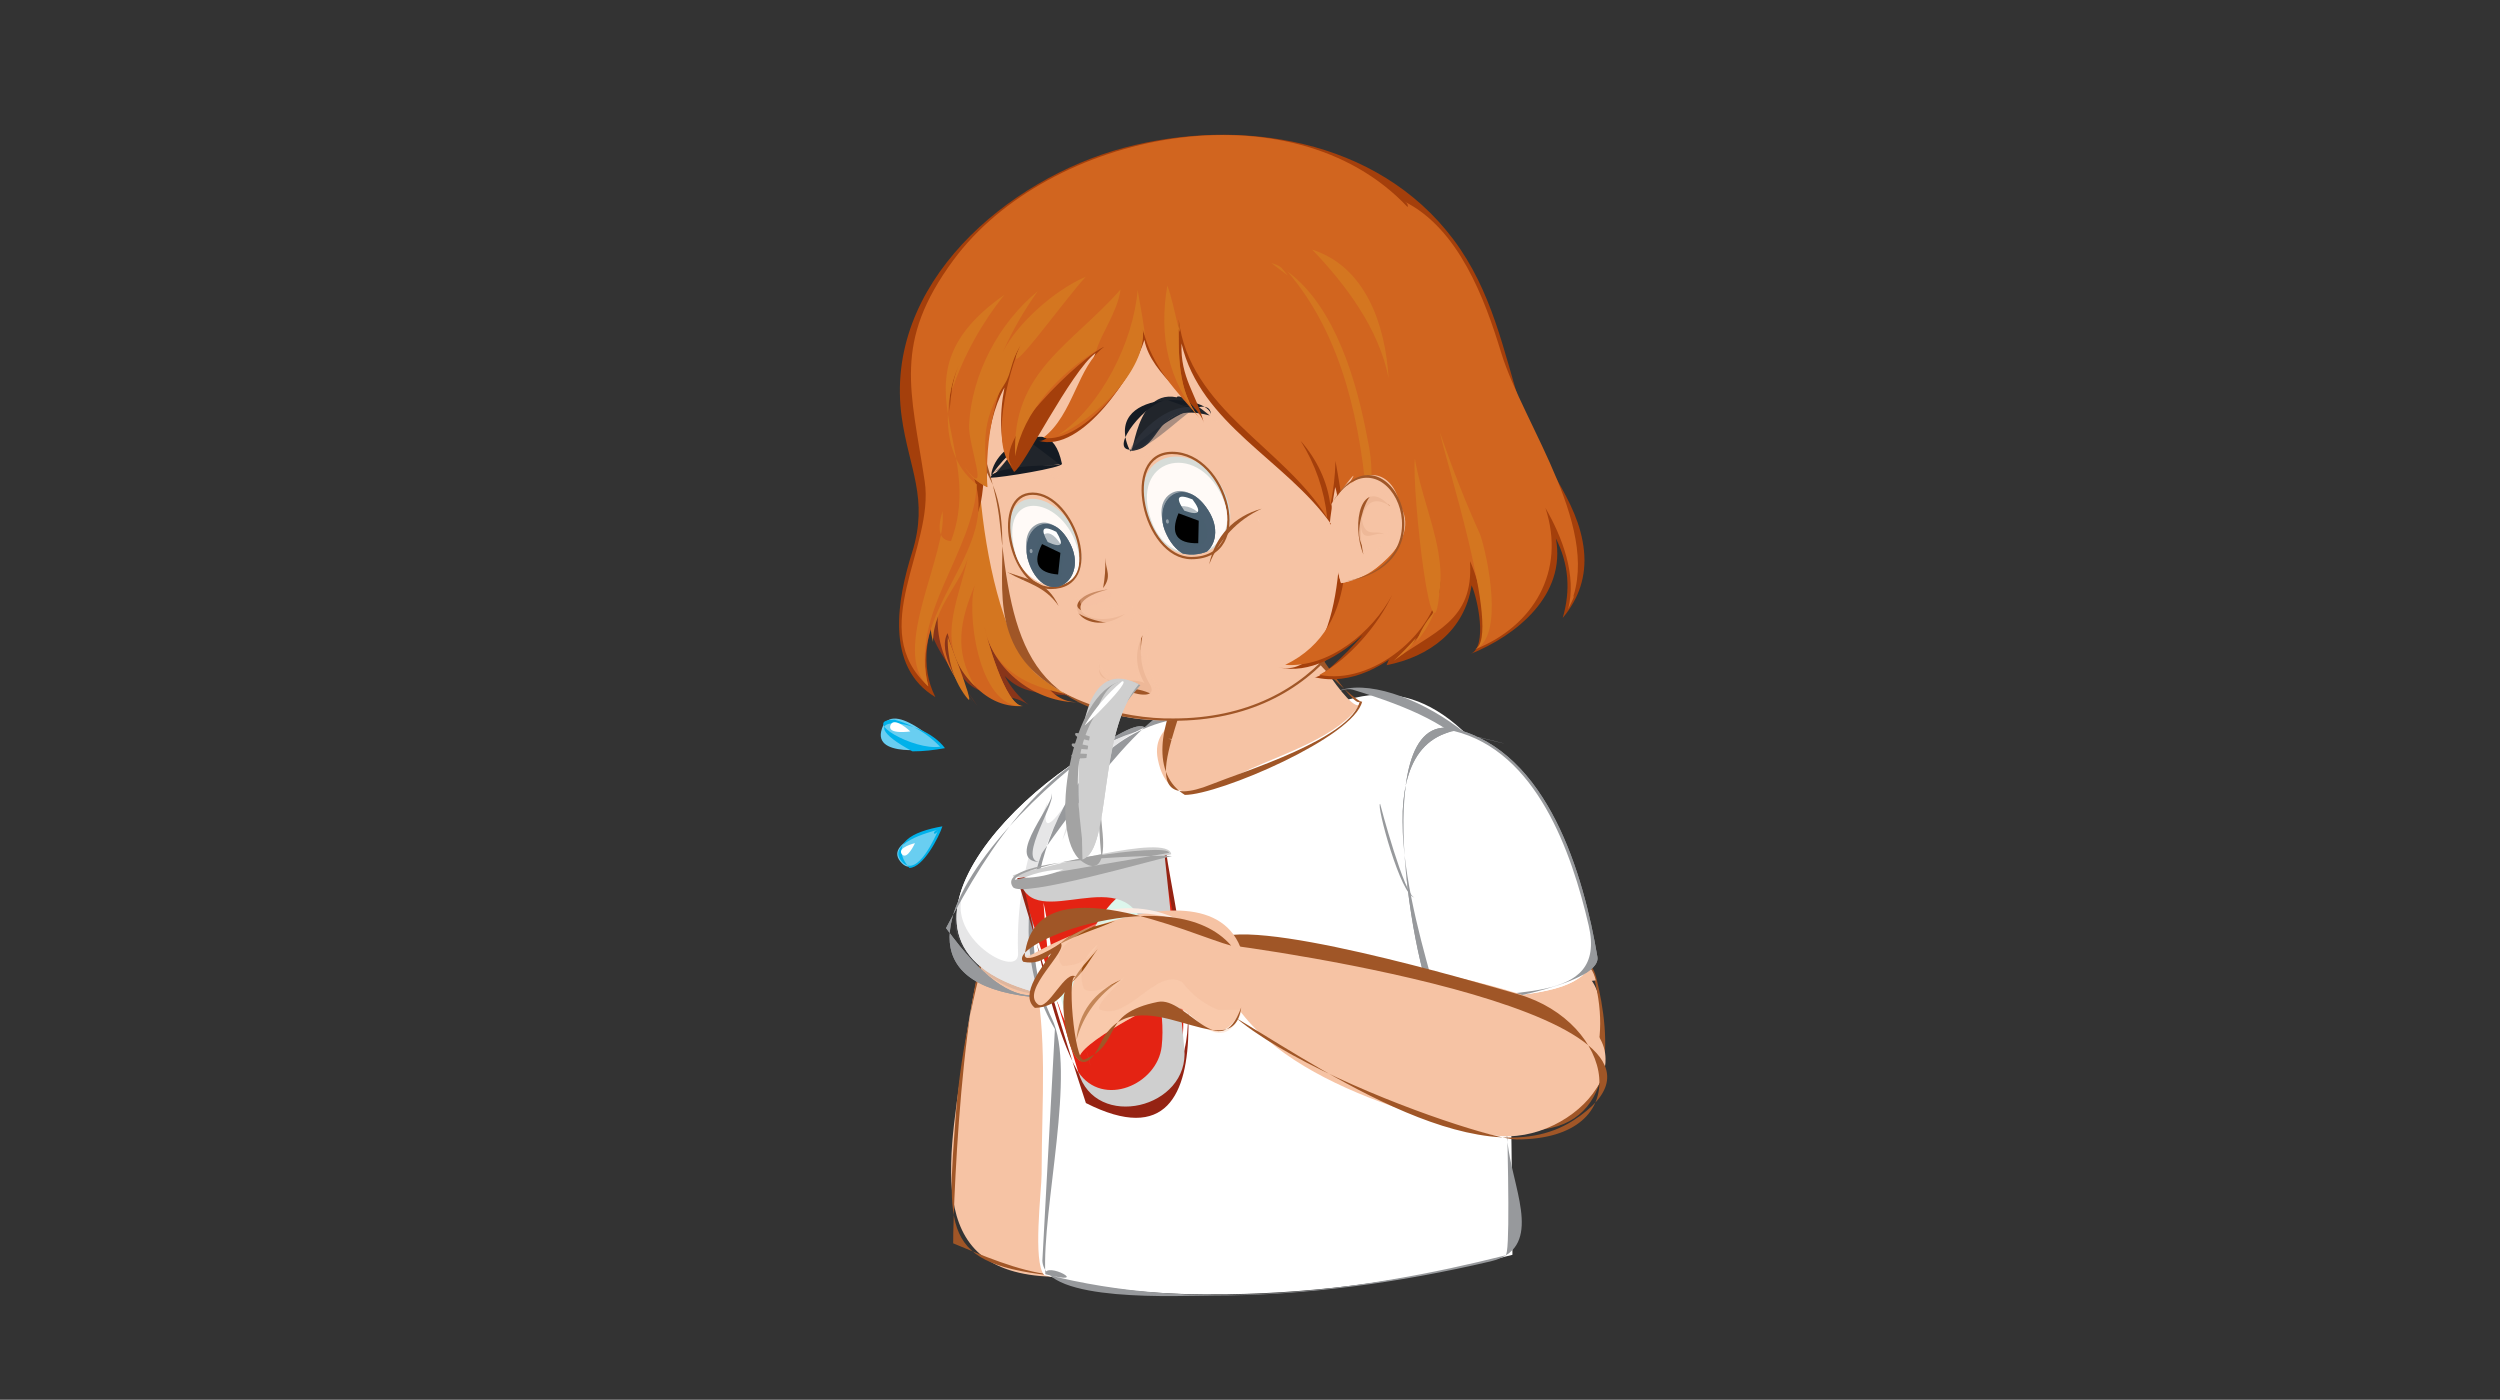 <svg version="1.1" id="Layer_1" xmlns="http://www.w3.org/2000/svg" xmlns:xlink="http://www.w3.org/1999/xlink" x="0px" y="0px"
	viewBox="0 0 768 430" enable-background="new 0 0 768 430" xml:space="preserve">
<rect x="0" y="0" width="768" height="430" fill="#333333" stroke="none"/>
<g>
	<g>
		<g>
			<g>
				<path fill="#F6C3A4" d="M336.133,286.195c-8.978-1.561-17.957-3.121-26.935-4.682c-7.314-1.271-12.404,37.416-13.314,43.61
					c-5.321,36.188-12.008,70.271,35.754,66.878C357.244,390.183,338.64,303.411,336.133,286.195z"/>
				<path fill="#A05627" d="M329.617,392.425c-40.62-2.985-38.748-12.749-35.984-50.074c1.557-21.032,6.453-41.237,12.097-61.476
					c0.302-1.071,24.942,4.01,27.338,4.427C343.814,287.169,356.347,392.425,329.617,392.425z M292.816,381.946
					c16.365,6.798,47.743,20.936,49.884-5.955c1.854-23.28-1.486-47.331-4.33-70.407c-2.828-22.952-5.699-19.629-28.975-23.674
					C296.342,279.642,292.746,369.861,292.816,381.946C300.062,384.956,292.801,379.356,292.816,381.946z"/>
			</g>
			<path fill="#F6C3A4" d="M336.133,286.195c-24.742-4.3-29.107-10.887-35.577,15.475c21.679-10.157,20.781,45.904,21.739,52.288
				c1.944,12.958,17.404,58.79,20.667,22.883C345.672,347.024,340.426,315.679,336.133,286.195z"/>
			<g>
				<path fill="#FFFFFF" d="M351.353,223.732c-31.263,8.991-90.918,65.428-33.524,81.025
					C339.179,310.561,346.419,242.025,351.353,223.732z"/>
				<path fill="#97999C" d="M328.459,306.838c-91.611,0,16.057-90.595,23.148-83.346
					C354.836,226.828,329.958,306.838,328.459,306.838z M290.629,285.108c44.4,61.364,52.029-30.502,60.218-60.871
					C321.596,232.473,304.014,259.699,290.629,285.108C292.085,287.12,291.86,282.772,290.629,285.108z"/>
			</g>
			<g>
				<path fill="#FFFFFF" d="M351.353,223.732c-31.263,8.991-90.918,65.428-33.524,81.025
					C339.179,310.561,346.419,242.025,351.353,223.732z"/>
				<path fill="#97999C" d="M328.459,306.838c-91.611,0,16.057-90.595,23.148-83.346
					C354.836,226.828,329.958,306.838,328.459,306.838z M290.629,285.108c44.4,61.364,52.029-30.502,60.218-60.871
					C321.596,232.473,304.014,259.699,290.629,285.108C292.085,287.12,291.86,282.772,290.629,285.108z"/>
			</g>
			<path opacity="0.2" fill="#848689" d="M339.677,228.181c-3.677,3.849-22.051,38.768-17.878,18.289
				c-6.386,14.434-9.654,30.653-9.049,46.444c0.287,7.825-20.388-3.643-17.366-17.035c-11.545,19.722,30.444,42.507,36.361,20.564
				c6.536-24.236,13.072-48.474,19.608-72.711C347.328,224.842,343.436,226.324,339.677,228.181
				C337.396,230.568,346.424,224.931,339.677,228.181z"/>
		</g>
		<g>
			<path fill="#FFFFFF" d="M363.13,220.292c-5.145,4.481-9.979,18.596,1.257,21.405c8.24,2.061,24.133-12.489,29.535-16.299
				c20.146-14.206,40.245-19.474,61.05,4.951c9.943,11.453,9.536,155.149,9.649,155.12c-28.437,7.518-58.245,11.689-87.638,12.14
				c-18.835,0.288-37.916-1.099-56.193-5.894c-3.599-3.954-0.817-26.088-0.806-30.969c0.055-24.812,1.92-40.758-2.489-63.906
				C312.117,268.603,330.528,223.995,363.13,220.292z"/>
			<path fill="#97999C" d="M324.065,316.129c-9.498-15.862-10.307-36.689-4.082-53.82c0.351-0.966,39.449-56.589,43.489-42.113
				c0.644,2.225-11.755,29.36,8.763,19.1c12.126-7.548,24.746-15.286,35.342-24.923c13.956-12.693,61.415,15.749,57.245,37.018
				c-6.457,32.965-6.46,68.893-1.377,101.945c2.091,13.614,10.435,30.407-5.521,34.156C430.035,394.045,401.215,398,372.541,398
				c-9.954,0-51.743,2.329-52.326-10.706 M321.132,391.438c45.511,11.851,96.351,5.564,141.357-5.79
				c2.761-0.696-1.98-100.109-0.777-113.605c3.333-37.359-10.043-49.233-46.168-60.18c-7.661-2.321-31.776,20.996-39.987,26.189
				c-13.689,8.658-26.466-7.947-14.016-17.177c-38.203,6.398-53.387,61.225-38.411,91.988
				C330.817,328.654,320.026,371.407,321.132,391.438C336.039,395.32,320.899,387.229,321.132,391.438z"/>
		</g>
		<path opacity="0.2" fill="#848689" d="M326.41,258.022c3.781-8.608,8.239-16.852,13.374-24.729
			C333.261,240.442,328.803,248.686,326.41,258.022C329.964,249.321,327.404,253.65,326.41,258.022z"/>
		<g>
			<path fill="#F6C3A4" d="M363.664,206.857c6.836,14.991-10.621,13.321-7.969,26.462c3.5,17.351,18.465,7.483,28.495,2.878
				c9.538-4.379,27.808-10.292,33.562-19.933c-2.311,3.871-19.082-22.258-19.421-28.264
				C386.775,194.286,375.22,200.571,363.664,206.857z"/>
			<path fill="#A05627" d="M363.988,244.197c-20.62-12.589,9.187-62.427,34.174-56.509c-7.711,4.202,19.873,29.77,20.314,27.758
				C416.078,226.413,374.463,244.197,363.988,244.197z M364.158,206.994c3.952,6.915-20.438,45.472,8.001,33.95
				c9.615-3.896,43.089-14.103,45.623-25.679c-0.902,4.168-18.718-22.95-19.683-26.734
				C386.785,194.685,375.471,200.839,364.158,206.994z"/>
		</g>
		<g>
			<path fill="#F6C3A4" d="M444.005,314.029c3.836,44.344,53.842,39.14,47.468-6.168
				C488.051,283.539,440.905,295.471,444.005,314.029z"/>
			<path fill="#A05627" d="M469.476,347.24c-13.218-0.447-28.443-18.073-25.597-31.989c1.106-18.637-1.12-13.446,21.171-17.267
				c9.831-1.686,22.376-9.387,25.322,2.363C494.91,318.447,497.142,347.24,469.476,347.24z M444.6,315.387
				c8.675,49.381,58.71,29.976,44.431-17.256c-2.187-7.233-25.771,0.882-32.132,1.973
				C437.917,303.356,447.896,301.006,444.6,315.387C445.387,319.867,444.61,315.34,444.6,315.387z"/>
		</g>
		<path fill="#F6C3A4" d="M489.643,317.975c-1.132-1.378-16.188-14.921-19.172-13.579c6.529-1.435,13.113-2.51,19.753-3.225
			c-2.807-11.764-15.155-4.544-25.112-2.837c-20.599,3.532-19.811-1.775-20.859,16.976
			C441.489,364.703,508.854,341.365,489.643,317.975C486.966,314.716,490.635,319.183,489.643,317.975z"/>
		<g>
			<path fill="#FFFFFF" d="M446.636,224.194c-28.867,12.217-10.723,62.178-4.992,84.779c16.564-4.67,51.875,0.088,47.726-20.394
				C484.527,264.677,473.709,230.756,446.636,224.194z"/>
			<path fill="#97999C" d="M441.644,309.33c-5.124,0-23.384-91.87,5.076-85.481c28.847,6.993,39.77,45.03,43.998,70.07
				C492.203,302.715,452.346,309.33,441.644,309.33z M446.629,224.559c-29.665,6.379-9.242,66.339-4.733,83.969
				c20.151-5.954,52.015,1.125,46.149-24.205C482.84,261.838,472.047,230.784,446.629,224.559
				C446.07,224.679,481.523,233.105,446.629,224.559z"/>
		</g>
		<g>
			<path fill="#FFFFFF" d="M446.636,224.194c-28.867,12.217-10.723,62.178-4.992,84.779c16.564-4.67,51.875,0.088,47.726-20.394
				C484.527,264.677,473.709,230.756,446.636,224.194z"/>
			<path fill="#97999C" d="M441.644,309.33c-5.124,0-23.384-91.87,5.076-85.481c28.847,6.993,39.77,45.03,43.998,70.07
				C492.203,302.715,452.346,309.33,441.644,309.33z M446.629,224.559c-29.665,6.379-9.242,66.339-4.733,83.969
				c20.151-5.954,52.015,1.125,46.149-24.205C482.84,261.838,472.047,230.784,446.629,224.559"/>
		</g>
		<path fill="#97999C" d="M434.593,275.7c-4.147,0-11.926-28.654-10.618-28.766C423.931,246.94,431.598,275.7,434.593,275.7z"/>
		<path fill="#97999C" d="M319.736,264.841c-12.536,0,6.335-20.171,2.915-21.275C325.952,244.597,311.616,264.841,319.736,264.841z"
			/>
		<path fill="#F6C3A4" d="M358.896,226.958c0,0,22.965,6.071,40.099-11.298C398.994,215.66,385.569,228.476,358.896,226.958z"/>
		<g>
			<g>
				<path fill="#893519" d="M334.43,215.627c-19.771-13.011-14.652-81.942-35.317-82.222c1.848,0.023-7.991,29.706-9.35,32.974
					c-11.6,25.682-1.534,32.552,10.5,50.502c-3.467-4.515-6.025-9.496-7.675-14.943c5.292,15.167,15.529,9.128,23.419,14.596
					c-3.118-2.499-5.575-5.468-7.372-8.908C316.542,215.989,327.903,211.395,334.43,215.627
					C327.145,210.833,334.689,215.796,334.43,215.627z"/>
				<path fill="#D1651F" d="M331.604,215.753c-13.345,0.236-26.763-9.812-29.127-23.188c0.079,1.623,6.349,24.75,11.829,24.32
					c-12.689,0.947-20.892-11.746-23.202-22.403c-3.287,5.749,3.63,16.276,7.801,21.225c-27.752-32.922,7.269-48.091,0.324-81.167
					C325.779,134.755,302.828,216.279,331.604,215.753C329.59,215.789,334.009,215.709,331.604,215.753z"/>
				<path fill="#D47620" d="M297.471,214.869c1.978,1.788-6.865-20.458-6.316-19.204
					C290.916,202.305,293.043,209.751,297.471,214.869C297.776,215.145,293.254,209.996,297.471,214.869z"/>
				<path fill="#D47620" d="M330.306,214.156c-19.294-11.625-10.92-79.453-31.078-79.618c4.527,21.558-18.326,39.702-12.608,62.681
					c0.062-11.082,9.091-18.244,10.865-26.602c-3.186,14.925-10.931,27.68,2.113,40.291c-6.729-10.952-4.671-20.469,0.083-31.667
					c-3.064,7.193,0.584,38.688,14.624,37.644c-5.479,0.431-11.75-22.697-11.829-24.32
					C305.856,211.69,327.333,212.366,330.306,214.156C317.094,206.196,331.047,214.603,330.306,214.156z"/>
			</g>
			<g>
				<path fill="#F6C3A4" d="M304.934,106.112c-9.925,18.71-3.016,88.115,14.375,101.713c37.64,29.434,84.131,6.783,103.506-31.072
					C451.746,107.754,342.139,35.926,304.934,106.112C298.243,118.725,306.267,103.597,304.934,106.112z"/>
				<path fill="#A05627" d="M360.518,221.42c-44.793-0.383-49.625-24.408-53.401-60.977c-2.145-20.77-13.774-33.235-2.499-54.496
					c9.828-18.526,30.625-27.331,50.925-27.331C446.571,78.617,450.719,221.42,360.518,221.42z M355.543,79.329
					c-33.952,0-69.674,31.445-51.529,67.529c8.672,17.248-1.419,37.07,8.932,53.761c8.896,14.345,32.011,20.383,47.572,20.088
					C449.812,220.707,445.646,79.329,355.543,79.329z"/>
			</g>
			<path fill="#F6C3A4" d="M378.646,159.252c1.25-12.899-21.766-33.138-28.25-14.056c-7.453,21.929,20.778,25.655,20.946,29.112
				c3.36-8.818,9.501-14.806,18.422-17.963C385.947,156.909,382.241,157.878,378.646,159.252
				C379.359,151.897,378.616,159.558,378.646,159.252z"/>
			<path fill="#F6C3A4" d="M312.03,175.932c-4.801-2.622,11.057,7.763,13.317,10.735c-2.697-10.627,14.912-14.502,2.717-29.306
				C311.577,137.346,302.752,170.832,312.03,175.932C311.032,175.387,312.403,176.137,312.03,175.932z"/>
			<g>
				<g>
					<g>
						<path fill="#D7DCD8" d="M376.205,151.314c8.499,18.456-16.491,27.623-23.511,8.249
							C344.833,137.826,368.035,133.541,376.205,151.314C380.106,159.786,372.306,142.833,376.205,151.314z"/>
						<path fill="#A05627" d="M365.972,171.802c-15.105,0-22.378-33.027-5.869-33.027
							C377.468,138.775,386.352,171.802,365.972,171.802z M360.104,139.487c-15.498,0-8.359,31.603,5.869,31.603
							C385.387,171.09,376.565,139.487,360.104,139.487z"/>
					</g>
				</g>
				<g>
					<path fill="#FFFAF7" d="M375.398,152.436c7.841,17.016-15.207,25.473-21.679,7.606
						C346.796,140.907,367.484,135.221,375.398,152.436C378.997,160.247,371.802,144.614,375.398,152.436z"/>
				</g>
				<g>
					<defs>
						<path id="SVGID_1_" d="M376.205,151.314c8.499,18.456-16.491,27.623-23.511,8.249
							C344.833,137.826,368.035,133.541,376.205,151.314C380.106,159.786,372.306,142.833,376.205,151.314z"/>
					</defs>
					<clipPath id="SVGID_2_">
						<use xlink:href="#SVGID_1_"  overflow="visible"/>
					</clipPath>
					<g clip-path="url(#SVGID_2_)">
						<path fill="#4A5F70" d="M371.192,156.822c7.013,11.021-5.071,20.455-12.072,8.792
							C352.35,154.336,363.388,144.542,371.192,156.822C374.483,161.993,367.911,151.659,371.192,156.822z"/>
						<path opacity="0.6" fill="#4A5F70" d="M371.192,156.822c-7.805-12.28-18.843-2.486-12.072,8.792
							C366.121,177.277,378.206,167.842,371.192,156.822C367.911,151.659,374.483,161.993,371.192,156.822z M357.833,159.837
							c-0.506,3.744,8.999,7.042,10.707,8.882C367.138,167.217,356.573,169.135,357.833,159.837
							C358.125,157.674,357.537,162.02,357.833,159.837z"/>
						<path opacity="0.6" fill="#4A5F70" d="M371.192,156.822c-7.805-12.28-18.843-2.486-12.072,8.792
							C366.121,177.277,378.206,167.842,371.192,156.822C367.911,151.659,374.483,161.993,371.192,156.822z M370.568,168.699
							c-8.525,6.237-18.767-11.938-11.037-16.99C367.016,146.799,377.84,163.374,370.568,168.699
							C367.242,171.133,373.902,166.257,370.568,168.699z"/>
						<path opacity="0.4" fill="#4A5F70" d="M363.125,157.854c-3.788-5.489-2.653-7.065,3.405-4.727
							C370.487,158.357,369.352,159.932,363.125,157.854C361.101,156.344,365.134,159.353,363.125,157.854z"/>
						<path opacity="0.4" fill="#FFFFFF" d="M358.535,159.527c0.509-0.152,0.954,1.124,0.22,1.312
							C358.25,160.977,357.832,159.735,358.535,159.527z"/>
						<path fill="#FFFFFF" d="M363.819,156.878c-2.887-4.133-2.05-5.289,2.513-3.469
							C369.334,157.391,368.497,158.547,363.819,156.878C362.29,155.703,365.334,158.046,363.819,156.878z"/>
						<path opacity="0.4" fill="#4A5F70" d="M369.282,158.906c-3.611-5.554-12.396-4.277-9.88,3.351
							C361.783,172.45,375.673,168.748,369.282,158.906C367.018,155.424,371.541,162.385,369.282,158.906z"/>
						<path d="M368.249,159.966c-0.049,2.306-0.098,4.612-0.147,6.917c-6.659,0.142-8.683-2.927-6.07-9.208
							C364.104,158.439,366.177,159.203,368.249,159.966C369.954,162.558,366.544,157.375,368.249,159.966z"/>
					</g>
				</g>
			</g>
			<g>
				<g>
					<g>
						<path fill="#A05627" d="M387.597,156.263c-7.468,3.463-13.128,9.502-16.142,17.135
							C373.232,164.786,379.062,158.604,387.597,156.263z"/>
					</g>
				</g>
				<g>
					<g>
						<g>
							<path fill="#FFFFFF" d="M386.647,159.826C387.784,162.275,385.523,157.525,386.647,159.826
								C386.808,160.171,386.474,159.47,386.647,159.826z"/>
						</g>
					</g>
				</g>
			</g>
			<g>
				<g>
					<g>
						<path fill="#D7DCD8" d="M331.261,165.953c5.799,17.234-16.309,18.152-20.298,2.304
							C305.746,147.468,325.815,149.72,331.261,165.953C333.914,173.837,328.613,158.059,331.261,165.953z"/>
						<path fill="#A05627" d="M322.726,180.968c-13.003,0-18.853-29.664-5.481-29.664
							C330.384,151.304,340.438,180.968,322.726,180.968z M317.245,152.015c-12.313,0-6.67,28.241,5.481,28.241
							C339.409,180.256,329.514,152.015,317.245,152.015z"/>
					</g>
				</g>
				<g>
					<path fill="#FFFAF7" d="M330.645,167.237c5.396,16.042-15.178,16.894-18.891,2.145
						C306.898,150.034,325.576,152.13,330.645,167.237C333.113,174.576,328.18,159.891,330.645,167.237z"/>
				</g>
				<g>
					<defs>
						<path id="SVGID_3_" d="M331.495,164.467c5.798,17.516-16.285,20.932-20.505,3.765
							C306.191,148.655,325.988,147.778,331.495,164.467C334.115,172.383,328.879,156.541,331.495,164.467z"/>
					</defs>
					<clipPath id="SVGID_4_">
						<use xlink:href="#SVGID_3_"  overflow="visible"/>
					</clipPath>
				</g>
			</g>
			<g>
				<g>
					<g>
						<path fill="#A05627" d="M309.422,175.777c6.151,3.528,11.4,4.104,15.81,10.399
							C321.618,178.518,316.531,178.322,309.422,175.777z"/>
					</g>
				</g>
				<g>
					<g>
						<g>
							<path fill="#FFFFFF" d="M313.996,178.52C311.84,181.236,317.29,174.512,313.996,178.52
								C313.617,178.997,314.395,178.034,313.996,178.52z"/>
						</g>
						<g>
							<path fill="#FFFFFF" d="M310.826,178.388C310.392,180.56,311.291,176.34,310.826,178.388
								C310.766,178.688,310.896,178.078,310.826,178.388z"/>
						</g>
					</g>
				</g>
			</g>
			<g>
				<path opacity="0.9" fill="#F6C3A4" d="M374.022,129.52c-21.611-17.736-22.951,10.793-24.267,10.865
					C360.001,139.829,356.399,124.888,374.022,129.52C360.354,118.303,360.676,126.012,374.022,129.52z"/>
				<g>
					<path fill="#21252B" d="M371.653,127.649c-21.603-17.745-22.951,10.792-24.262,10.864
						C357.64,137.953,354.03,123.013,371.653,127.649C357.992,116.428,358.311,124.139,371.653,127.649z"/>
					<path fill="#151B23" d="M347.306,138.871c-9.753-19.808,24.716-18.169,24.716-11.222
						C372.022,117.541,345.037,138.871,347.306,138.871z M358.668,122.913c-6.071,0-18.42,15.246-11.362,15.246
						c8.095,0,8.188-14.452,22.806-11.248C366.297,125.578,362.483,124.246,358.668,122.913z"/>
				</g>
				<path opacity="0.4" fill="#383F4C" d="M368.244,125.284c-12.034-2.562-22.398,13.313-20.853,13.229
					C353.894,138.157,366.291,124.15,368.244,125.284C356.193,122.718,369.381,125.944,368.244,125.284z"/>
			</g>
			<g>
				<g>
					<path opacity="0.9" fill="#F6C3A4" d="M325.149,147.797c-1.411-19.81-16.892-1.939-20.577-0.464
						C313.241,143.861,315.734,139.312,325.149,147.797C324.224,134.802,317.382,140.797,325.149,147.797z"/>
					<path opacity="0.4" fill="#383F4C" d="M323.766,142.746c-12.273-10.317-13.34,0.173-19.312,2.573
						C312.396,142.127,324.473,144.125,323.766,142.746C316.377,136.535,324.231,143.654,323.766,142.746z"/>
				</g>
				<g>
					<path fill="#21252B" d="M325.877,142.547c-9.247-18.978-15.88,0.68-21.308,3.768
						C309.745,143.371,325.959,142.939,325.877,142.547C319.575,129.613,326.205,144.11,325.877,142.547z"/>
					<path fill="#151B23" d="M304.307,146.762c-0.939,0,17.588-25.218,21.919-4.288C326.48,143.685,307.445,146.762,304.307,146.762
						z M315.998,135.457c-5.383,0-10.946,5.274-11.518,10.499c5.471-3.668,21.159-2.71,21.057-3.294
						C322.357,140.26,319.178,137.858,315.998,135.457z"/>
				</g>
			</g>
			<g>
				<path fill="#4A5F70" d="M328.769,167.044c5.554,10.95-6.356,19.431-12.021,7.502
					C311.442,163.391,322.375,154.423,328.769,167.044C331.427,172.285,326.119,161.814,328.769,167.044z"/>
				<path opacity="0.6" fill="#4A5F70" d="M328.769,167.044c-6.395-12.622-17.327-3.653-12.021,7.502
					C322.413,186.475,334.323,177.994,328.769,167.044C326.119,161.814,331.427,172.285,328.769,167.044z M316.015,168.883
					c-0.776,3.553,7.831,7.47,9.296,9.403C324.15,176.766,314.098,177.61,316.015,168.883
					C316.465,166.824,315.559,170.961,316.015,168.883z"/>
				<path opacity="0.6" fill="#4A5F70" d="M328.769,167.044c-6.395-12.622-17.327-3.653-12.021,7.502
					C322.413,186.475,334.323,177.994,328.769,167.044C326.119,161.814,331.427,172.285,328.769,167.044z M327.212,178.426
					c-8.552,5.367-16.544-13.01-8.943-17.232C325.759,157.024,334.379,173.929,327.212,178.426
					C323.899,180.505,330.534,176.342,327.212,178.426z"/>
				<path opacity="0.4" fill="#4A5F70" d="M321.131,167.396c-3.13-5.554-1.939-6.98,3.575-4.279
					C328.012,168.433,326.82,169.859,321.131,167.396C319.36,165.78,322.888,168.999,321.131,167.396z"/>
				<path opacity="0.4" fill="#FFFFFF" d="M316.696,168.641c0.489-0.106,0.802,1.157,0.097,1.281
					C316.312,170.014,316.021,168.785,316.696,168.641z"/>
				<path fill="#FFFFFF" d="M321.861,166.512c-2.39-4.185-1.511-5.231,2.636-3.138C327.004,167.422,326.125,168.468,321.861,166.512
					C320.525,165.258,323.185,167.757,321.861,166.512z"/>
				<path opacity="0.4" fill="#4A5F70" d="M326.809,168.899c-9.158-17.625-14.206,17.156-0.866,8.761
					C326.232,174.74,326.521,171.819,326.809,168.899C324.974,165.367,328.64,172.428,326.809,168.899z"/>
				<path d="M325.756,169.836c-0.235,2.216-0.47,4.432-0.705,6.647c-6.292-0.469-7.935-3.585-4.929-9.347
					C322,168.037,323.878,168.937,325.756,169.836C327.14,172.467,324.372,167.207,325.756,169.836z"/>
			</g>
			<path fill="#F6C3A4" d="M347.78,218.042c0,0,25.806,7.146,45.06-13.3C392.84,204.742,377.754,219.828,347.78,218.042z"/>
			<g>
				<g>
					<path fill="#A05627" d="M339.501,171.379c0.21,3.845,2.141,5.612-0.637,9.28C339.429,177.613,339.67,174.478,339.501,171.379z"
						/>
				</g>
				<g>
					<path fill="#A05627" d="M340.249,181.089c-16.41,4.36-5.351,12.525,5.417,7.473
						C333.857,197.066,321.997,183.252,340.249,181.089z"/>
				</g>
			</g>
			<g>
				<path opacity="0.9" fill="#F6C3A4" d="M331.486,183.384c-4.22,9.172,15.194,0.961,15.917,2.121
					C355.167,197.944,319.289,188.094,331.486,183.384C329.806,187.037,329.103,184.305,331.486,183.384z"/>
				<path opacity="0.5" fill="#F6C3A4" d="M331.838,184.903c-0.244-2.868,4.932-5.135,8.944-3.458
					C344.803,183.122,332.146,188.459,331.838,184.903z"/>
			</g>
			<g>
				<path fill="#A43F0B" d="M486.602,169.237c-1.6-16.227-14.366-27.963-19.036-43.073c-5.727-18.52-9.151-36.728-21.116-52.646
					c-23.308-31.006-65.657-37.581-101.051-28.148c-35.854,9.555-74.146,41.864-68.381,82.862
					c2.194,15.63,8.364,24.978,3.191,41.429c-4.482,14.253-8.474,35.139,7.143,44.5c-9.651-19.087,8.846-41.164,13.723-58.901
					c1.954-7.092,0.7-23.782,7.497-36.211c-1.579,8.082-1.903,18.82,2.942,25.923c2.776-1.101,17.444-30.904,25.031-36.496
					c-1.116,3.488-12.286,28.555-17.622,26.892c13.606,4.207,29.814-21.306,32.628-30.939c2.083,11.035,16.647,19.311,18.283,25.536
					c-2.364-9.065-7.282-13.888-6.867-24.444c5.811,24.872,31.944,35.747,45.848,55.355c-1.382,3.002,3.293-21.883,1.345-11.303
					c3.491,10.625,2.267,60.089-17.521,55.395c9.726,2.304,19.322-3.779,25.994-9.984c-1.117,1.577-12.371,13.659-14.884,13.034
					c11.135,2.774,22.516-3.671,29.963-11.241c-4.006,1.573-6.59,4.095-7.75,7.564c13.163-2.615,23.916-10.539,26.113-24.546
					c1.771,3.927,5.09,18.938-0.386,21.124c14.088-5.646,29.507-18.036,26.269-35.525c3.912,7.748,4.614,15.893,2.105,24.436
					C485.043,183.86,487.375,177.09,486.602,169.237C485.031,153.307,486.871,171.973,486.602,169.237z"/>
				<path fill="#D1651F" d="M481.717,187.156c2.737-10.464-1.812-22.179-6.957-31.102c6.394,19.47-3.737,36.386-21.731,43.465
					c6.815-2.699,0.673-22.97-1.456-27.142c1.321,18.752-11.536,21.599-23.417,30.599c7.526-5.698,14.302-14.908,14.306-24.731
					c-0.941,16.193-21.132,32.407-37.13,29.068c9.053-4.871,18.017-15.248,22.32-24.521c-5.905,11.28-19.391,22.461-32.854,21.459
					c24.306-11.709,19.129-42.158,15.464-62.642c-0.107,4.584-0.638,9.114-1.589,13.59c-0.816-7.295-4.279-14.254-9.114-19.768
					c4.533,7.255,7.253,15.135,8.157,23.641c-13.351-21.794-42.357-33.203-45.632-61.004c0.018,10.288-0.587,22.136,6.533,30.514
					c-7.286-8.572-14.621-15.604-17.571-27.488c1.347,11.008-17.873,35.531-30.593,33.404c9.306-7.049,10.605-22.146,18.769-27.954
					c-5.681,1.961-36.957,30.8-27.508,37.44c-8.225-5.765-1.833-30.339,1.882-38.105c-8.042,13.498-10.998,28.583-10.306,43.771
					c-13.255-6.535-13.35-25.452-8.834-37.348c-7.755,18.179,2.943,22.739,5.809,38.811c3.58,20.135-21.099,37.216-15.086,59.722
					c-19.339-17.428,1.954-42.669-1.106-62.925c-4.228-28.071-9.883-42.666,8.816-68.013c29.092-39.442,103.6-54.488,139.518-16.285
					c0.214-0.716-0.158-1.307-1.116-1.773c16.792,8.305,24.818,29.925,29.866,46.5C467.965,130.707,493.386,163.924,481.717,187.156
					C482.462,184.308,485.682,179.262,481.717,187.156z"/>
				<path fill="#D47620" d="M300.09,148.832c-11.094-8.473-10.423-25.308-5.636-36.529c-0.986,2.577-1.712,5.231-2.178,7.962
					c3.689-10.848,9.115-20.748,16.277-29.699c-35.816,25.056-5.205,46.094-16.408,75.662c-3.484-0.249-4.358-3.307-2.624-9.176
					c1.744,12.858-16.262,43.115-4.346,53.784C279.242,188.624,298.965,170.104,300.09,148.832
					C296.377,145.997,300.049,149.599,300.09,148.832z"/>
				<path fill="#D47620" d="M336.791,107.665c1.417-5.083,6.539-11.887,7.429-18.729c-15.083,17.146-33.54,25.182-32.349,51.204
					C314.334,126.261,325.429,114.951,336.791,107.665C336.799,107.635,325.42,114.957,336.791,107.665z"/>
				<path fill="#D47620" d="M358.603,87.724c-2.662,15.329,0.267,29.401,10.013,40.859c-7.12-8.377-6.516-20.226-6.533-30.514
					C363.4,109.239,360.773,93.201,358.603,87.724C357.262,95.443,360.335,92.095,358.603,87.724z"/>
				<path fill="#D47620" d="M454.706,164.224c-4.596-10.203-8.686-20.604-12.269-31.206c0.278,4.204,19.536,62.959,10.591,66.502
					C462.278,195.914,456.936,170.635,454.706,164.224C451.029,153.653,458.449,174.987,454.706,164.224z"/>
				<path fill="#D47620" d="M440.211,188.441c-2.25,2.633-3.949,5.559-5.098,8.776c15.307-18.292,2.745-36.926-0.469-56.353
					c-1.078,8.968,5.844,71.449,7.816,37.38C442.274,181.788,441.524,185.187,440.211,188.441
					C439.234,190.56,440.625,187.451,440.211,188.441z"/>
				<path fill="#D47620" d="M403.115,76.682c10.386,10.856,20.56,24.414,23.467,39.542
					C425.569,99.676,419.514,81.985,403.115,76.682z"/>
				<path fill="#D47620" d="M420.055,134.666c-3.188-17.164-9.74-40.358-24.535-51.263c17.281,20.18,22.674,47.728,24.628,73.458
					C421.767,149.456,421.736,142.058,420.055,134.666C418.688,127.312,421.389,141.858,420.055,134.666z"/>
				<path fill="#D47620" d="M395.643,84.669c-2.521-3.033-1.866-2.767-5.091-3.872C392.249,82.088,393.945,83.379,395.643,84.669
					C394.85,83.715,394.069,83.23,395.643,84.669z"/>
				<path fill="#D47620" d="M428.155,202.977c2.289-1.734,5.357-3.57,6.846-7.037C432.834,198.395,430.552,200.74,428.155,202.977
					C426.816,203.991,430.091,201.512,428.155,202.977z"/>
				<path fill="#D47620" d="M351.044,101.095c1.213,4.529,0.689,0.52-1.569-12.026c-1.223,15.675-11.144,35.782-24.501,44.654
					C335.414,129.486,352.598,113.796,351.044,101.095C351.084,101.251,351.064,101.255,351.044,101.095z"/>
				<path fill="#D47620" d="M308.595,118.003c2.282-3.518,1.649-6.5,4.999-12.123c-7.385,15.429,14.042-14.72,19.989-20.887
					c-9.696,4.111-21.215,14.507-25.479,23.065c2.951-6.575,6.527-12.79,10.729-18.645c-12.042,9.864-20.353,25.566-21.146,41.192
					c-0.318,6.261,6.978,24.045-1.479,12.696c2.346,3.521,3.931,4.797,7.081,6.35C302.711,136.994,300.719,130.159,308.595,118.003
					C308.63,117.949,305.675,122.509,308.595,118.003z"/>
			</g>
			<g>
				<path fill="#F6C3A4" d="M409.009,154.809c1.013,6.94,0.871,17.804,2.955,24.326
					C443.262,173.559,429.461,126.785,409.009,154.809C409.36,157.218,424.067,134.175,409.009,154.809z"/>
				<path fill="#F6C3A4" d="M428.078,152.75c-11.503-11.693-15.996,16.208-11.067,21.049c-7.068-6.976-6.685-18.492-1.375-26.275
					c-7.463,6.038-6.722,22.065-3.672,31.61C422.373,177.412,439.128,163.986,428.078,152.75
					C426.099,150.738,431.003,155.725,428.078,152.75z"/>
				<path fill="#A05627" d="M409.092,154.689c15.992-27.615,38.844,18.491,4.257,23.941
					C446.448,172.117,424.832,129.415,409.092,154.689z"/>
				<g>
					<g>
						<path fill="#A05627" d="M427.008,155.493c-8.7-9.404-12.086,5.137-8.17,14.843
							C416.768,160.723,418.64,149.963,427.008,155.493z"/>
					</g>
					<g>
						<path fill="#A05627" d="M425.292,164.146c-2.611-1.745-6.772,2.095-7.047-6.627
							C417.011,168.921,421.896,162.855,425.292,164.146z"/>
					</g>
				</g>
				<path opacity="0.9" fill="#F6C3A4" d="M426.916,160.872c1.022-10.373-5.542-15.034-8.78-1.801
					C414.903,172.303,425.815,172.073,426.916,160.872z"/>
			</g>
		</g>
		<path fill="#A05627" d="M353.076,209.926c-2.658-4.369-3.16-9.839-2.094-14.796c-2.421,5.021-2.218,9.931,0.609,14.729
			c-3.869-2.345-15.776,2.259-13.68-5.899C334.899,209.803,358.116,218.213,353.076,209.926
			C352.426,208.857,353.794,211.106,353.076,209.926z"/>
		<path opacity="0.9" fill="#F6C3A4" d="M352.931,192.541c-4.678,5.816-1.256,16.45,4.043,20.484
			C352.673,206.774,351.326,199.946,352.931,192.541C352.586,192.97,350.885,199.627,352.931,192.541z"/>
		<g>
			<g>
				<path fill="#69CEF1" d="M289.549,229.604c0,0-16.491-16.134-18.864-4.863C268.845,233.484,289.549,229.604,289.549,229.604z"/>
				<path fill="#00B1EA" d="M280.314,230.818c-21.348-11.461,2.338-11.183,9.974-0.989
					C287.028,230.443,283.614,230.818,280.314,230.818z M274.835,221.098c-10.774,0,5.98,9.553,13.951,8.277
					C284.906,225.343,280.256,222.584,274.835,221.098z"/>
			</g>
			<path fill="#FFFFFF" d="M279.65,224.694c0,0-5.054-4.835-6.106-1.884C272.493,225.762,279.65,224.694,279.65,224.694z"/>
		</g>
		<g>
			<g>
				<path fill="#69CEF1" d="M288.914,254.345c0,0-18.553,4.218-11.802,10.9C282.349,270.431,288.914,254.345,288.914,254.345z"/>
				<path fill="#00B1EA" d="M279.348,266.63c-6.34-7.533,0.858-11.145,10.153-12.783C288.525,257.016,283.573,266.63,279.348,266.63
					z M288.303,254.862c-2.812,0.729-16.743,4.391-10.941,10.131C281.926,269.512,287.375,256.961,288.303,254.862
					C285.777,255.517,287.213,257.328,288.303,254.862z"/>
			</g>
			<path fill="#FFFFFF" d="M281.084,259.011c0,0-5.608,1.343-4.033,3.392C278.627,264.449,281.084,259.011,281.084,259.011z"/>
		</g>
		<path opacity="0.9" fill="#F6C3A4" d="M337.597,202.555c-2.459,13.925,9.24,4.664,18.983,12.458
			c-2.923-8.046-7.383-10.449-5.814-20.644c-2.655,4.31-2.931,8.977-0.83,14C345.017,209.113,338.285,208.466,337.597,202.555z"/>
		<g>
			<g>
				<path fill="#F6C3A4" d="M372.951,289.398c34.806,3.718,72.839,7.509,105.716,20.065c33.183,12.673,2.612,44.994-22.104,38.838
					C424.896,340.417,375.278,325.204,372.951,289.398z"/>
				<path fill="#A05627" d="M465.828,350.043c-11.482,0-116.681-36.295-93.133-60.893c8.741-8.797,81.288,12.686,93.766,16.31
					C495.883,313.994,503.417,350.043,465.828,350.043z M376.375,310.779c25.215,14.431,77.296,52.532,106.914,33.444
					c50.116-32.32-95.642-52.858-109.92-54.421C374.311,296.379,374.094,304.568,376.375,310.779z"/>
			</g>
			<g>
				<g>
					<g>
						<g>
							<path fill="#E42313" d="M313.242,270.245c6.896,22.684,14.061,45.306,20.612,68.092
								c45.276,22.941,25.813-57.844,23.831-76.44C342.87,264.68,328.056,267.462,313.242,270.245z"/>
							<path fill="#952313" d="M333.591,338.857c-7.513-22.678-14.108-46.078-21.095-69.064c15.234-2.861,30.468-5.724,45.702-8.585
								C359.968,277.849,383.049,363.913,333.591,338.857z M357.172,262.585c-14.395,2.704-28.79,5.409-43.185,8.113
								c4.538,14.916,11.959,69.942,29.655,68.057C379.347,334.949,360.014,289.218,357.172,262.585z"/>
						</g>
						<g>
							<path fill="#DCF6EC" d="M335.52,305.575c5.531-18.784,14.676-9.993,25.954-5.106c-1.593-16.468-10.183-42.259-25.549-15.076
								c-2.627,4.646-4.026,21.249-13.048,18.401C324.657,310.023,332.117,317.153,335.52,305.575
								C338.358,295.936,333.731,311.66,335.52,305.575z"/>
						</g>
						<g>
							<path fill="#CFCFCF" d="M313.242,270.245c3.962,17.405,33.554-7.445,38.542,16.56c2.288,11.004,6.375,23.255,5.083,34.68
								c-1.323,11.699-18.104,18.977-25.595,7.863c5.204,18.108,34.302,11.204,32.552-7.216c-1.909-20.092-4-40.167-6.14-60.235
								C342.87,264.68,328.056,267.462,313.242,270.245z"/>
						</g>
						<g>
							<path fill="#CFCFCF" d="M357.684,261.896c-14.814,2.783-29.628,5.565-44.442,8.349
								C321.096,277.037,352.324,270.649,357.684,261.896z"/>
						</g>
						<g>
							<path fill="#CFCFCF" d="M314.198,268.048c5.724-1.184,44.765-12.309,45.603-5.614c-10.447,2.115-20.895,4.229-31.342,6.34
								C326.394,269.191,302.854,270.563,314.198,268.048z"/>
							<path fill="#A3A3A3" d="M359.917,263.005c-5.927,1.191-46.213,13-48.75,9.499
								C304.532,263.025,361.507,262.657,359.917,263.005C359.471,263.095,359.976,262.992,359.917,263.005z M311.736,270.288
								c0.079-0.348,41.526-7.125,47.409-8.316C358.589,258.664,312.831,265.538,311.736,270.288
								C311.631,270.749,311.837,269.852,311.736,270.288z"/>
						</g>
						<path fill="#FFFFFF" d="M320.545,277.251c2.036,8.303,4.609,37.362,10.983,42.211
							C321.748,312.022,321.06,281.345,320.545,277.251z"/>
						<path fill="#FFFFFF" d="M334.362,324.982C336.799,333.812,331.89,316.125,334.362,324.982
							C334.741,326.354,333.979,323.611,334.362,324.982z"/>
						<path fill="#FFFFFF" d="M326.654,267.1c-3.898,1.644-7.963,2.509-12.193,2.597C318.359,268.05,322.424,267.184,326.654,267.1
							C326.72,267.422,326.586,266.775,326.654,267.1z"/>
					</g>
					<g>
						<g>
							<path fill="#CFCFCF" d="M349.82,210.223c-23.943-12.458-18.186,45.553-17.286,53.826
								C341.645,260.866,336.967,225.079,349.82,210.223C349.64,210.129,348.222,212.07,349.82,210.223z"/>
							<path fill="#A3A3A3" d="M350.331,210.48c-17.414-8.595-12.411,48.762-12.06,51.988c-1.749,0.31-3.498,0.62-5.246,0.93
								c-2.48-23.24-5.49-37.104,11.731-54.109c-15.677,2.725-23.159,47.263-12.556,55.204c8.503,6.318,6.511-8.565,6.429-9.398
								C336.557,233.936,336.234,226.775,350.331,210.48C349.989,210.312,348.887,212.149,350.331,210.48z"/>
						</g>
						<g>
							<path fill="#A3A3A3" d="M336.761,228.067c1.764-0.956-6.077-3.368-6.401-2.798
								C329.385,226.992,337.224,227.821,336.761,228.067C336.912,227.985,336.662,228.12,336.761,228.067z"/>
							<path fill="#A3A3A3" d="M336.465,230.571c1.857-1.015-6.916-2.619-7.162-2.076
								C328.33,230.67,337.454,230.034,336.465,230.571C336.649,230.471,336.396,230.608,336.465,230.571z"/>
							<path fill="#A3A3A3" d="M336.479,232.63c1.825-0.977-7.166-1.609-7.323-0.624
								C328.865,233.959,337.021,232.319,336.479,232.63C336.704,232.51,336.445,232.649,336.479,232.63z"/>
						</g>
						<g>
							<path fill="#CFCFCF" d="M349.82,210.223c-19.951-10.381-17.279,53.815-17.286,53.826
								C341.645,260.866,336.967,225.079,349.82,210.223C349.64,210.129,348.222,212.07,349.82,210.223z"/>
						</g>
						<path fill="#FFFFFF" d="M344.691,209.301c-4.558,3.854-8.375,8.337-11.453,13.45
							C332.919,223.57,348.064,208.712,344.691,209.301C343.458,210.278,345.122,209.226,344.691,209.301z"/>
					</g>
				</g>
				<g>
					<g>
						<path fill="#F6C3A4" d="M382.139,309.191c8.388-55.67-68.712-15.681-67.275-14.229c4.05-0.379,7.533-1.967,10.449-4.765
							c-2.407,2.885-11.514,15.185-6.943,18.88c2.547,2.057,10.195-6.692,11.877-8.345c-2.073,4.293-4.255,22.209,2.158,25.454
							c-5.998-3.034,22.113-17.439,23.439-17.707C367.73,306.088,371.5,328.013,382.139,309.191z"/>
					</g>
					<g>
						<path fill="#9B4F13" d="M342.6,282.859c-6.493,2.03-12.06,2.32-17.287,7.338C330.839,287.07,336.862,285.509,342.6,282.859z"
							/>
						<path fill="#9B4F13" d="M337.276,291.452c-2.704,3.396-5.76,6.045-7.727,10.074
							C332.93,298.582,334.696,294.944,337.276,291.452z"/>
						<path fill="#9B4F13" d="M330.686,319.511c2.066-7.704,6.872-14.062,13.709-18.549
							C336.289,304.582,331.275,310.996,330.686,319.511z"/>
					</g>
					<g opacity="0.7">
						<path opacity="0.6" fill="#FBD0B4" d="M374.197,310.219c-4.445-1.842-8.123-4.689-11.033-8.54
							c-7.907-4.601-16.431,11.863-25.061,8.528c-2.667-1.03,7.268-9.347,7.688-10.547c-0.48,1.372-10.306,6.728-12.849,4.022
							c-1.77-5.063-0.333-9.591,4.308-13.58c-2.459,4.546-6.099,6.736-10.92,6.571c-5.255-6.311,11.71-13.034,13.485-13.801
							c-8.834,1.964-17.129,10.082-25.68,10.758c0.835,5.358,9.914-2.866,11.176-3.434c-2.407,2.885-11.514,15.185-6.943,18.88
							c2.547,2.057,10.195-6.692,11.877-8.345c-2.073,4.293-4.255,22.209,2.158,25.454c-5.998-3.034,22.113-17.439,23.439-17.707
							c9.059-1.822,18.712,19.514,25.934,1.732C379.251,310.214,376.724,310.217,374.197,310.219
							C369.512,310.516,377.13,310.865,374.197,310.219z"/>
					</g>
					<path fill="#FCECE3" d="M364.867,284.164c0,0-13.824-8.238-35.805-0.144C322.311,287.258,344.192,271.137,364.867,284.164z"/>
					<g>
						<path fill="#A05627" d="M381.295,309.479c-6.548,18.118-16.856-3.461-25.592-1.698c-18.389,3.71-10.508,12.786-22.661,17.755
							c-2.915,1.188-5.656-28.514-2.306-25.32c-3.31-3.127-8.859,10.763-11.92,8.307c-5.438-4.392,9.69-16.566,6.954-18.871
							c0.283,0.235-11.41,7.367-10.944,3.522c3.56-28.784,51.612-5.701,63.402-2.665c-17.848-20.666-69.429-0.654-63.869,4.954
							c3.258,0.688,6.123-0.187,8.593-2.622c-2.098,3.506-10.164,12.643-5.029,16.789c3.745-0.117,6.805-1.735,9.18-4.855
							c-1.942,5.29,2.756,33.241,10.938,15.862C348.825,297.736,378.649,329.601,381.295,309.479
							C380.757,310.97,381.018,311.592,381.295,309.479z"/>
					</g>
				</g>
			</g>
		</g>
	</g>
</g>
</svg>
